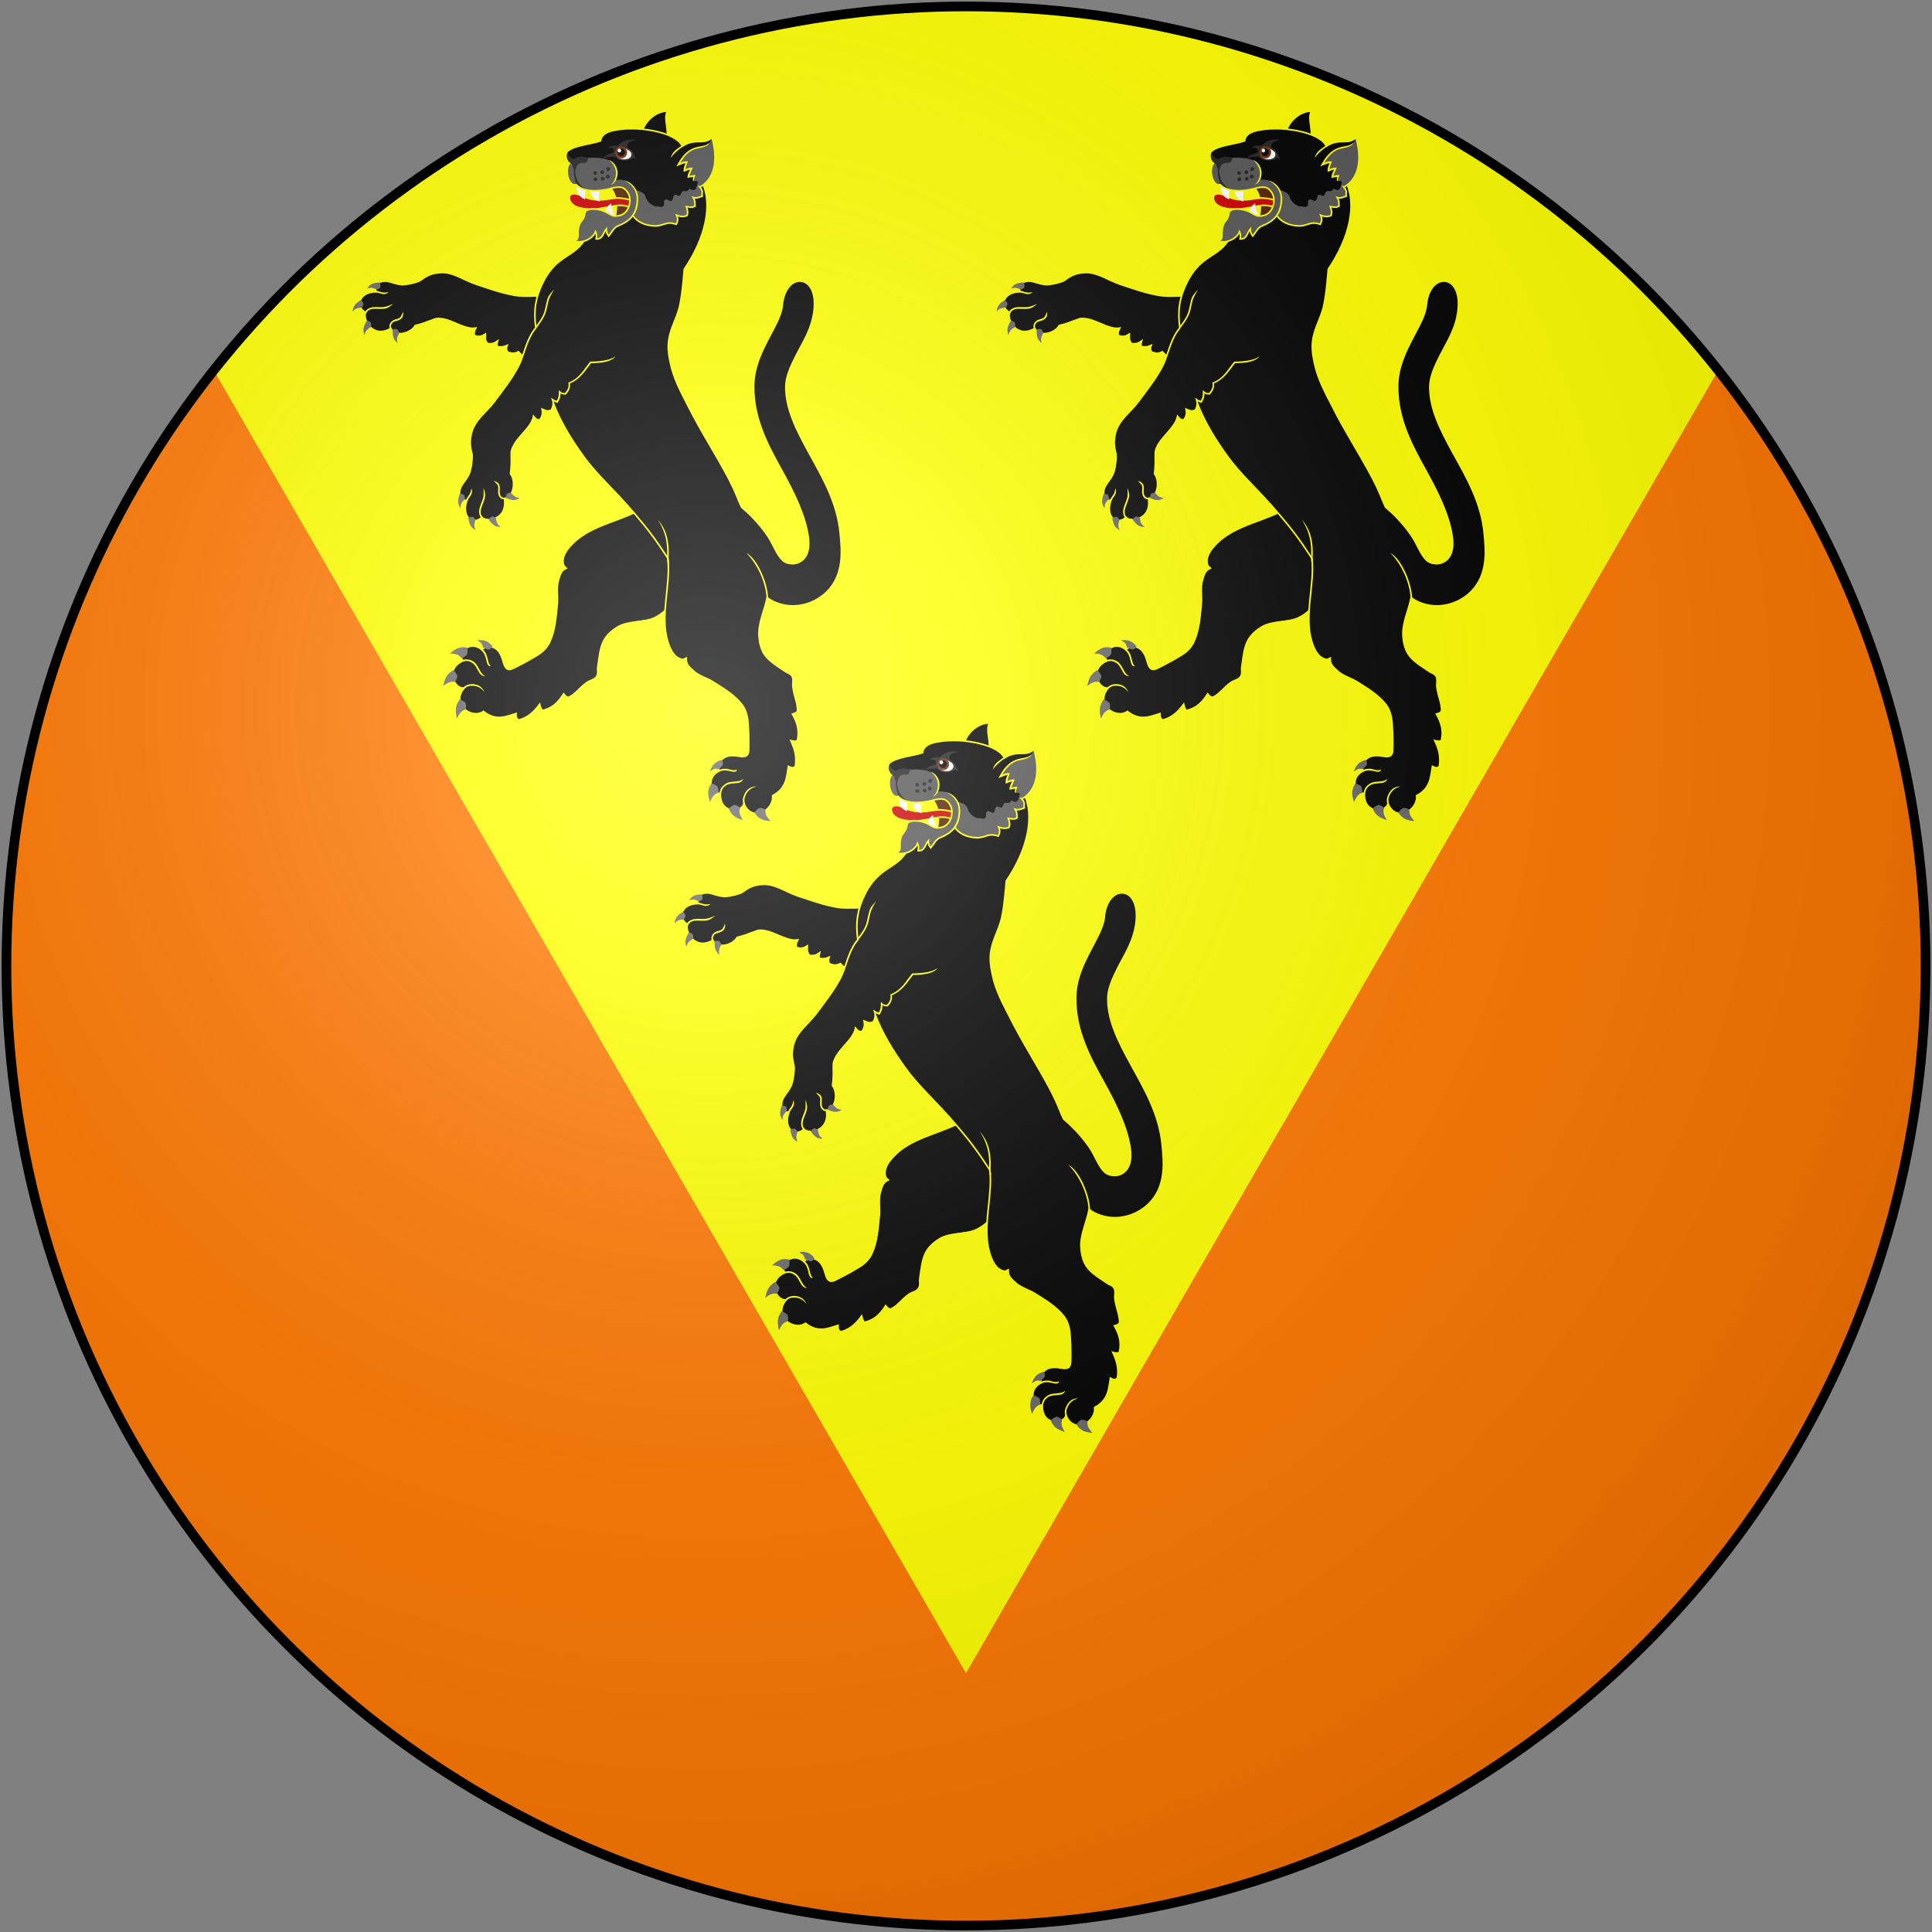 <svg xmlns="http://www.w3.org/2000/svg" width="600" height="600" xmlns:xlink="http://www.w3.org/1999/xlink">
<rect width="100%" height="100%" fill="#808080" stroke="none"/>
<defs>
  <radialGradient id="rg" gradientUnits="userSpaceOnUse" cx="220" cy="220" r="405">
    <stop style="stop-color:#fff;stop-opacity:.3" offset="0" />
    <stop style="stop-color:#fff;stop-opacity:.2" offset="0.2" />
    <stop style="stop-color:#666;stop-opacity:.1" offset="0.6" />
    <stop style="stop-color:#000;stop-opacity:.13" offset="1" />
  </radialGradient>
  <circle id="shield" r="298" cx="300" cy="300"/>
</defs>
<use id="background" xlink:href="#shield"  fill="#ff7700" />
<path style="fill:#ffff00" d="m 300,2 a 298,298 0 0 0 -233.44,113.3 l 233.44,404.3 233.6,-404.6 a 298,298 0 0 0 -233.6,-113 z" />
<use xlink:href="#leopard" transform="translate(-100,-190)"/>
<use xlink:href="#leopard" transform="translate(100,-190)"/>
<g id="leopard" transform="translate(128,170)scale(0.5)" style="fill:#ffff00;stroke:#ffff00;stroke-width:1;">
  <g>
    <path style="fill:#000000;stroke:none;" d="m 363.5,337.6 c -2.9,6 -7.2,11.8 -18.2,16.7 -0.4,0.3 -0.8,0.5 -1.1,0.7 -0.1,0 -0.1,0 -0.2,0.1 0,0 -0.1,0 0,0 -0.1,0 -0.1,0.1 -0.2,0.1 -7.3,5 -17.9,7.8 -27.7,11.9 0,0.1 0,0.1 0,0.1 -0.3,0.1 -0.5,0.2 -0.8,0.3 -2,0.9 -4,1.9 -6,3 -1.1,0.6 -2.1,1.2 -3.2,1.9 -2.2,1.4 -4.2,3 -6.1,4.8 -3.1,3.2 -6.5,7.3 -6.3,11.8 0.1,1.6 0.3,2.6 2,3.8 -3.3,1.7 -3.7,3.9 -4.8,7.4 -1.3,4 -0.4,10 -0.8,14.2 -0.6,8.3 -1.1,16.9 -4.5,24.3 -0.3,0.6 -0.6,1.2 -1,1.8 -0.2,0.3 -0.4,0.6 -0.6,0.8 -1,1.5 -2.3,2.8 -3.6,3.8 -0.4,0.3 -0.9,0.7 -1.5,1.1 -0.6,0.4 -1.3,0.8 -2,1.3 -4.3,2.7 -10.6,6 -14.1,7.7 -0.7,0.3 -1.3,0.6 -1.9,0.7 -1.8,0.2 -3.3,-0.8 -4.3,-4.7 -2.8,-11.3 -9.6,-10.5 -13.4,-7.8 -8.5,-6.4 -14.5,3.2 -11.7,7.1 -11.9,5.5 -4.7,18 0.8,16.8 -8.5,10.1 4.5,19.6 12,14.6 7.9,6.2 14,3.2 20.3,1.3 -0.1,1.6 -0.2,3.3 1.8,4 6.3,-1.8 9.7,-5.7 12.8,-9.7 0.4,1.7 0.8,3.1 1.9,3.8 5.9,-1.6 9.1,-4.4 13,-10.3 1.1,1.5 2.1,2.1 3.2,2.1 4.5,-2.3 6.4,-5.5 11.6,-9.3 1.8,-1.2 4,-1.4 5.4,-3.1 0.4,-0.4 0.6,-0.9 0.8,-1.5 0.4,-1.4 -0.1,-3 0.2,-4.9 0.7,-4.3 1,-8.9 2.3,-13 0.1,-0.3 0.2,-0.6 0.4,-0.9 0.3,-1.1 0.8,-2 1.3,-2.9 2,-3.5 5.2,-6.2 8.6,-8.1 1.2,-0.7 2.6,-1.3 3.9,-1.8 0.6,-0.2 1.2,-0.4 1.8,-0.5 0.8,-0.2 1.6,-0.4 2.4,-0.6 1,-0.3 1.9,-0.5 2.8,-0.6 0.1,0 0.1,0 0.2,0 2.9,-0.5 5.9,-0.8 8.8,-1.4 0.6,-0.2 1.2,-0.3 1.8,-0.5 -0.3,0.1 0.4,0 1,-0.2 9.7,-5.5 18,-18.3 18.7,-24.7 z" />
    <path style="stroke:none;" d="m 246.8,452.5 c -0.4,-0.8 -0.6,-1.8 -0.8,-2.8 -0.5,-2 -1.1,-4.2 -3.4,-6 l 0.6,-0.9 c 1.3,1 2.1,2.1 2.7,3.3 0.5,1.2 0.8,2.3 1.1,3.4 0.2,1 0.4,2 0.7,2.6 0.3,0.6 0.6,0.9 1.1,1.6 -1,0.3 -1.6,-0.3 -2,-1.2 z m -5,5.5 c -1.3,-2.1 -2.6,-5.2 -4.4,-6.2 -1.8,-1.1 -3.2,-1.7 -6,-0.8 l -0.3,-1 c 1.1,-0.4 2.1,-0.5 3,-0.4 1.4,0 2.6,0.5 3.8,1.2 2.3,1.4 3.5,4.7 4.8,6.7 1.2,1.9 2.7,2.5 2.7,2.5 0,0 -2.1,0.3 -3.6,-2 z m -5.8,8 c -2.1,0.2 -3.7,1.9 -3.7,1.9 l -0.7,-0.7 c 0,0 1.7,-1.9 4.3,-2.2 0.5,0 1,-0.1 1.5,-0.1 3.3,0.1 6,1.5 7.5,5 -2.5,-3.2 -5.1,-4.2 -8.9,-3.9 z" />
    <path style="fill:none;" d="m 327.8,429.3 c -3.3,2 -6.5,4.7 -8.5,8.1 -2.8,5 -3.1,11.1 -4,16.8 -0.3,2.5 0.6,4.5 -1.1,6.5 -1.4,1.6 -3.6,1.9 -5.4,3 -5.2,3.7 -6.9,7.1 -11.5,9.4 -1.1,0 -2.1,-0.6 -3.2,-2.1 -3.9,6 -7.1,8.7 -13,10.3 -1.1,-0.6 -1.5,-2.2 -1.9,-3.9 -3.1,4.1 -6.5,8 -12.8,9.8 -2,-0.7 -1.9,-2.4 -1.9,-4 -6.2,1.9 -12.4,4.9 -20.2,-1.3 -7.5,5.1 -20.5,-4.5 -12,-14.6 -5.5,1.2 -12.7,-11.3 -0.9,-16.8 -2.8,-3.9 3.3,-13.5 11.8,-7.1 3.8,-2.8 10.6,-3.5 13.4,7.7 1.4,5.2 3.5,5.3 6.2,4 4.6,-2.2 14.3,-7.4 17.6,-10 2.1,-1.8 4,-3.9 5.1,-6.5 3.4,-7.3 3.9,-16 4.7,-24.2 0.3,-4.2 -0.7,-10.1 0.7,-14.2 1,-3.5 1.5,-5.7 4.8,-7.3 -1.7,-1.4 -1.9,-2.3 -2,-3.9 -0.3,-4.5 3.2,-8.6 6.3,-11.7 11.8,-11.8 32.2,-14.1 44,-22.3 -0.4,0.3 0.5,-0.2 1.2,-0.8 11,-4.8 15.3,-10.6 18.3,-16.6 l 5.7,61.4 c -0.6,6.4 -8.5,20.2 -19.1,24.9 -6.7,3 -15.5,1.6 -22.3,5.4 z" />
    <path style="fill:#666666;stroke:none;" d="m 243,437.6 c -0.9,-0.1 -1.7,0 -2.6,0.1 2,1.4 2.9,1.4 3.6,4.5 1.1,0.3 1.6,0.8 3.4,1.2 1.2,-0.1 1.9,-1 2.5,-1.9 -2.2,-2.9 -4.4,-3.8 -6.9,-3.9 z m -11.8,4.4 c -2.8,0.2 -5,1.6 -7.7,3.9 4.2,0.1 5.6,1 7.3,3 1.1,-0.7 1.6,-0.6 3.3,-2.3 0.4,-2.2 0.3,-3.3 0.2,-4.3 -1.2,-0.2 -2.2,-0.3 -3.1,-0.3 z m -5.6,14.2 c -4.1,2.4 -5.3,5.1 -6.3,9.9 3.3,-2.6 5,-2.9 7.4,-2.5 0.5,-1.1 1,-1.4 1.4,-3.8 -1,-2 -1.8,-2.9 -2.5,-3.6 z m 3.9,18.2 c -2.8,4 -2.8,7 -1.7,11.9 1.9,-4 3.2,-5 5.6,-5.7 0,-1.3 0.4,-1.7 -0.3,-4.1 -1.7,-1.3 -2.7,-1.8 -3.6,-2.1 z" />
  </g>
  <g>
    <path style="fill:#000000;stroke:none;" d="m 314.7,228.7 c 0,0 -2.7,-1.4 -4.6,-1.5 -2.8,-0.3 -7.2,0.9 -10.1,0.8 -3.3,-0.2 -6.3,-1.2 -9.5,-2.2 -0.1,0.1 -0.1,0 -0.1,0 -0.1,0 -0.1,0 -0.1,0 -0.5,-0.1 -0.8,-0.2 -1.3,-0.4 0,0 -0.1,0 -0.1,0 -1.3,-0.4 -2.8,-0.9 -4.3,-1.1 -7,-1.1 -13.7,0.2 -20.5,-0.9 -8.3,-1.4 -16.5,-4.3 -24.5,-6.9 -7.6,-2.5 -14,-7.6 -21.9,-7.2 -5.3,0.3 -8.2,1.6 -12.5,4.7 -1.8,1.3 -8.6,2.9 -11.5,2.8 -5.7,-0.3 -9.4,-3.9 -14.3,-1.4 -3.9,2 -1.7,5.7 -1.7,5.7 -11.4,0.3 -12.9,9.7 -6.5,13 -0.5,0.7 -0.6,1.8 -0.4,2.9 0,0.5 0.1,0.8 0.2,1.2 1.5,4.9 7,10.7 15.7,5.7 1.2,2.2 3.3,3.1 5.7,3.2 0.3,0 0.8,0.1 1.2,0 3.5,-0.3 7,-2.5 8.4,-4.9 0,0 5,-1.3 7.4,-2.3 1.3,-0.5 5.4,-2.1 5.4,-2.1 8.3,-1 17,7.3 24.7,6 -0.9,1.6 -1.4,3 -0.7,4.5 2.8,1 4.5,0.5 6.7,-0.9 -0.1,1.6 -0.4,2.7 0.2,4.2 0.1,0.3 0.3,0.5 0.5,0.8 0.2,0.3 0.4,0.6 0.6,0.9 2.5,0.4 4.3,-0.2 6.2,-1.5 -0.2,1.1 -0.4,1.1 -0.2,3.4 3.6,0.7 4.4,-0.3 6.2,-0.7 -0.6,1.4 -0.5,2.3 0,3.9 3.6,1.7 5.3,0.9 6.9,0 5,5.7 10.8,6.5 16.3,8.7 2.7,7.5 5.7,12.5 9.1,14 z" />
    <path style="fill:none;" d="m 314.8,228.7 c 0,0 -2.7,-1.4 -4.6,-1.5 -2.8,-0.2 -7.3,1.1 -10.1,0.9 -3.4,-0.1 -6.4,-1.1 -9.6,-2.2 -1.8,-0.6 -3.8,-1.2 -5.9,-1.6 -7.1,-1.1 -13.7,0.3 -20.5,-0.8 -8.4,-1.4 -16.4,-4.3 -24.5,-7 -7.5,-2.5 -14,-7.6 -21.8,-7.2 -5.4,0.3 -8.3,1.6 -12.6,4.8 -1.7,1.2 -8.6,2.8 -11.5,2.7 -5.8,-0.3 -9.3,-3.8 -14.3,-1.3 -3.8,1.9 -1.7,5.7 -1.7,5.7 -11.3,0.2 -12.9,9.6 -6.6,12.9 -2,3.9 4.2,16.6 15.6,9.9 3.3,6 12.9,2.6 15.2,-1.8 0,0 5,-1.2 7.4,-2.3 1.4,-0.5 5.5,-2 5.5,-2 8.3,-1.1 17.1,7.2 24.7,5.9 -0.9,1.7 -1.4,3 -0.7,4.7 2.8,0.9 4.5,0.4 6.7,-1 0,2.1 -0.7,3.3 1.3,5.9 2.6,0.4 4.4,-0.2 6.3,-1.6 -0.3,1.2 -0.5,1.1 -0.4,3.4 3.7,0.7 4.6,-0.1 6.3,-0.7 -0.6,1.5 -0.6,2.4 0.1,4 3.5,1.6 5.2,0.8 6.9,0 5,5.6 10.7,6.6 16.3,8.6 2.7,7.5 5.7,12.6 8.9,14 z" />
    <path style="stroke:none;" d="m 181.4,222.6 c -1.3,-0.3 -2.4,-0.8 -3.9,-1 l 0.1,-1 c 1.6,0.2 2.8,0.8 3.9,1 1.2,0.2 2.2,0.2 3.9,-0.2 -1.5,1.4 -2.8,1.4 -4,1.2 z m 2.2,9 c -2.6,0.6 -6.1,0 -8.4,0.3 -1.5,0.3 -2.4,0.8 -2.9,1.5 -0.6,0.5 -0.7,0.9 -0.7,0.9 l -1,-0.4 c 0,0 0.4,-0.6 1,-1.4 0.7,-0.6 1.8,-1.3 3.4,-1.6 2.7,-0.5 6.1,0.2 8.4,-0.4 1.8,-0.4 4.8,-1.8 4.8,-1.8 0,0 -2.5,2.4 -4.6,2.9 z m 10.2,5.6 c -0.7,1.1 -1.9,1.6 -3,2 -1.1,0.3 -2.2,0.6 -2.9,1.1 -0.9,1 -1.1,1.8 -1.1,2.5 0.1,0.6 0.3,1 0.3,1 l -0.8,0.5 c 0,0 -0.4,-0.6 -0.4,-1.4 -0.1,-1 0.2,-2.2 1.4,-3.3 0.9,-0.8 2.1,-1.2 3.2,-1.5 1.1,-0.3 2,-0.7 2.4,-1.5 1,-1.4 1.3,-2.9 1.3,-2.9 0,0 0.7,1.7 -0.4,3.5 z" />
    <path style="fill:#666666;stroke:none;" d="m 192,246.7 c -1.5,2.9 -1.7,3.9 -1.1,6.4 -2.6,-2.2 -3.1,-4.1 -3,-8.6 2.8,-0.4 3,-0.3 4.1,2.2 z m -12,-31.2 c 0.6,3 0.6,3.3 -1.8,4.4 -2.8,-1.3 -3.8,-1.4 -6.2,-0.7 2,-3 3.8,-3.5 8,-3.7 z m -5.5,25.4 c 0.1,0.5 0,1.2 -0.1,2.2 -2.7,1.6 -3.3,2.6 -4.1,5 -1.1,-3.4 -0.6,-5.3 1.7,-9.1 1.6,0.7 2.3,1.1 2.5,1.9 z m -4.9,-12.7 c 0.4,0.8 0.1,1.4 -0.9,2.9 -3.1,0.1 -4,0.6 -5.7,2.4 0.4,-3.6 1.7,-4.9 5.3,-7.2 0.7,0.8 1.1,1.4 1.3,1.9 z" />
  </g>
  <g>
    <path style="fill:#000000;stroke:none;" d="m 380,153 -70.6,30.8 c -5.9,17.1 -18.5,11.9 -28.3,31.9 -4.5,9.1 -5.8,17.2 -4.3,27.9 -1.1,1.4 -2.3,3.1 -3.3,5 -3.4,6.4 -4.5,13.3 -7.8,19.5 -4.1,7.6 -9.5,14.4 -14.6,21.3 -4.8,6.4 -11.6,10.9 -14,18.6 -1.5,5.4 -1.3,8.6 0,13.8 0.5,2 -0.4,9.2 -1.5,12 -2.2,5.5 -6.7,7.7 -6.1,13.4 0.4,4.3 4.5,3.5 4.5,3.5 -3.8,10.9 4.2,15.7 9.3,10.6 2.7,3.3 16.2,1.6 14,-11.7 6.5,-1.2 6.9,-11.6 3.8,-15.3 0,0 0.6,-5.2 0.5,-7.9 -0.1,-1.4 0,-5.9 0,-5.9 1.9,-8.5 12.3,-14.1 13.8,-21.9 1.1,1.4 2.1,2.3 3.8,2.2 1.8,-2.3 2,-4.2 1.5,-6.7 1.8,0.7 2.7,1.7 5.7,0.7 1,-1.8 1.3,-3.4 1.2,-4.7 4.3,11.7 11.6,23.4 18.8,33.3 9.3,12.8 18.3,19.7 32.4,36.4 7.4,8.7 12.3,15.1 20,26.9 2,15.8 -5,35.6 -0.1,51.6 1.3,4.2 3.4,9.1 7.3,10.7 1.5,0.7 2.3,0.9 4.2,-0.2 -0.1,3.8 1.6,5.2 4.2,7.6 2.8,3 8.3,4.7 11.8,6.7 6.7,4.2 13.8,8.3 18.7,14.6 1.6,2.1 2.7,4.8 3.2,7.5 0.9,4.1 1.1,15.3 0.9,20.5 -0.1,3 -1,5 -6,4 -10.9,-2.1 -13.2,4.5 -12.5,9.2 -9.2,5.1 -3.6,14.8 0.9,13.8 -0.4,13.3 13.4,12 14.7,6.4 4.9,12.1 18.8,4.2 17.8,-4.9 8.7,-4.6 8.7,-11.6 9.8,-18.2 1.4,0.7 2.9,1.5 4.3,0 1.1,-6.6 -0.7,-11.4 -2.8,-16 1.6,0.4 3.1,0.7 4.1,-0.1 1.2,-6.1 0.3,-10.3 -3.1,-16.4 1.8,-0.4 2.8,-1.1 3.2,-2 0,-5.2 -2,-8.3 -2.9,-14.7 -0.3,-2.1 0.5,-4.3 -0.3,-6.3 -0.9,-2.3 -3.1,-2.3 -5,-3.8 -4.5,-3.1 -9.7,-6 -12.7,-10.7 -2,-3.3 -2.9,-7.4 -3.1,-11.3 -0.4,-7.9 3.5,-15.6 5.1,-23.5 1.5,1.2 3.2,2.2 5.2,3 11.1,4.6 23.5,1.5 31.8,-6.5 11.1,-11 9.3,-26.3 8.4,-36.2 -1.8,-19.7 -11.4,-35.6 -19.4,-50.2 -8,-14.6 -14.5,-27.5 -14.4,-41.1 0,-5.9 2.7,-12.1 6.6,-19.8 3.9,-7.6 9.6,-16.2 10.9,-27.4 1.5,-12.4 -3.4,-18.1 -8.3,-18.4 -5.3,-0.4 -10.6,5.2 -11.4,15 -0.6,6.3 -4.7,13.1 -8.9,21.2 -4.1,8 -8.9,17.6 -8.9,29.3 -0.1,20 8.8,36.5 17,51.3 8.2,14.8 14.9,28.4 16.9,42 1.2,8.6 -1.2,14 -6.3,16.1 -3.3,1.3 -7.5,0.5 -9.6,-1.5 -3.7,-3.5 -5.7,-9.7 -9.1,-14.9 -5.7,-8.4 -12,-14.4 -16.4,-18.1 -1.1,-2.4 -2.2,-4.9 -3.1,-7.2 -1.5,-3.7 -3.2,-7.2 -5,-10.7 -8,-15.1 -17.5,-29.7 -25.1,-44.9 -4.6,-9 -9.1,-17.2 -11.1,-27.2 -1.1,-5.1 -1.7,-10 -0.7,-15.1 1.2,-6.5 4.8,-12.7 6.4,-19.1 1.9,-7.7 3,-23.6 3,-23.6 13.4,-19.7 17.8,-40.5 11,-54.2 z" />
    <path style="stroke:none;" d="m 284.4,224.6 c -0.6,1.5 -1,3.3 -1.4,5.2 -0.4,1.8 -0.8,3.7 -1.3,4.9 -1.2,3.1 -3.2,5.6 -5.1,8.2 l 0.8,0.6 c 1.9,-2.6 3.9,-5.2 5.2,-8.4 0.6,-1.4 1,-3.3 1.4,-5.1 0.4,-1.9 0.7,-3.6 1.3,-4.9 0.7,-1.6 2.8,-5.3 2.8,-5.3 0,0 -2.9,3 -3.7,4.8 z m 26.4,40 h -0.3 l -0.1,0.2 c -3.8,4.7 -6.4,10 -13,12.7 l -0.4,0.1 0.1,0.4 c 0.1,1.9 0.2,3.4 -2.2,6.1 -1.4,0 -2,-0.1 -3,-1.1 l -0.7,-0.7 -0.1,1.1 c -0.1,1.8 0.2,2.8 -1.3,5.5 -1.4,-0.4 -1.5,-0.5 -2.3,-1.1 l -1.2,-0.7 0.4,1.3 c 0.2,0.5 0.4,1.2 0.4,1.8 h 1 c 0,-0.2 -0.1,-0.7 -0.1,-0.9 0.4,0.2 0.9,0.6 2,0.9 h 0.4 l 0.1,-0.3 c 1.7,-2.8 1.6,-4.2 1.6,-5.6 0.8,0.6 1.7,0.9 3.1,0.8 h 0.2 l 0.1,-0.1 c 2.6,-2.8 2.7,-4.9 2.5,-6.8 6.6,-2.8 9.5,-8.1 13.1,-12.6 7.5,-0.1 13,-1.1 15.3,-4.4 -2.6,2.2 -8.1,3.3 -15.6,3.4 z m 47.5,122.1 v 0 0 c 0.2,1 0.2,2 0.3,3 l 1,-0.1 c -0.1,-0.9 -0.2,-2 -0.3,-2.9 0,-0.1 0,-0.1 0,-0.1 0.7,-12.2 -2.4,-18.9 -6.7,-23.8 3.4,5.4 6.4,11.8 5.7,23.9 z m 57.1,7.9 c 2.5,5 4.4,11.1 4.7,16.5 0,0 0,0 0,0.1 -0.1,0.7 -0.3,1.3 -0.5,2 l 1,0.2 c 0.2,-0.6 0.4,-1.3 0.5,-2.1 v -0.1 0 c -0.3,-5.7 -2.3,-11.9 -4.8,-17 -2.6,-5.2 -5.7,-9.3 -8.8,-10.7 2.2,2 5.4,6.1 7.9,11.1 z" />
    <path style="stroke:none;" d="m 253.8,340.5 c 0.7,1 0.7,2.2 0.6,3.5 0,1.2 -0.1,2.3 0.2,3.2 0.5,1.2 1.1,1.6 1.7,1.8 0.6,0.2 1,0.1 1,0.1 l 0.2,1 c 0,0 -0.6,0.1 -1.5,-0.1 -0.8,-0.3 -1.8,-1 -2.3,-2.4 -0.5,-1.2 -0.3,-2.5 -0.3,-3.6 0.1,-1.2 0.1,-2.2 -0.4,-2.9 -1,-1.3 -2.3,-2.3 -2.3,-2.3 0,0 1.8,0 3.1,1.7 z m -8.5,8 c -0.4,2.7 -2.2,5.7 -2.6,8.1 -0.3,1.6 0,2.6 0.2,3.3 0.3,0.7 0.7,1 0.7,1 l -0.8,0.7 c 0,0 -0.4,-0.5 -0.8,-1.3 -0.3,-0.9 -0.6,-2.1 -0.3,-3.9 0.5,-2.7 2.2,-5.7 2.6,-8.1 0.2,-1.9 0,-5.2 0,-5.2 0,0 1.3,3.1 1,5.4 z m -8.8,-0.9 c -0.7,1.1 -1.5,2 -2.2,3.4 l -0.9,-0.4 c 0.7,-1.6 1.6,-2.5 2.2,-3.5 0.6,-1.1 0.9,-2 1.2,-3.8 0.7,1.8 0.3,3.1 -0.3,4.3 z" />
    <path style="stroke:none;" d="m 399.9,519.4 c -0.9,0 -1.8,-0.3 -2.7,-0.5 -2,-0.4 -4.2,-0.8 -6.7,0.6 l -0.5,-0.9 c 1.4,-0.9 2.8,-1.1 4,-1.1 1.2,-0.1 2.4,0.1 3.4,0.5 1,0.2 1.8,0.4 2.5,0.4 0.6,0 1.1,-0.2 1.9,-0.4 -0.2,1.1 -1.1,1.4 -1.9,1.4 z m 2.5,6.9 c -2.4,0.3 -5.6,0.3 -7.3,1.4 -1.7,1.2 -2.8,2.3 -3.2,5.2 l -1,-0.1 c 0.4,-3.2 1.9,-4.7 3.7,-5.9 2.1,-1.6 5.5,-1.3 7.7,-1.7 2.2,-0.3 3.4,-1.4 3.4,-1.4 0,0 -0.7,2.2 -3.3,2.5 z m 4.3,8.7 c -0.7,2.2 0,4.3 0,4.3 l -0.9,0.3 c 0,0 -1,-2.4 0,-4.9 1.4,-3.9 3.9,-6.3 8.1,-6.2 -3.8,1 -5.9,2.9 -7.2,6.5 z" />
    <path style="fill:none;" d="m 380,153 -70.6,30.8 c -5.9,17.1 -18.5,11.9 -28.3,31.9 -4.5,9.1 -5.8,17.2 -4.3,27.9 -1.1,1.4 -2.3,3.1 -3.3,5 -3.4,6.4 -4.5,13.3 -7.8,19.5 -4.1,7.6 -9.5,14.4 -14.6,21.3 -4.8,6.4 -11.6,10.9 -14,18.6 -1.5,5.4 -1.3,8.6 0,13.8 0.5,2 -0.4,9.2 -1.5,12 -2.2,5.5 -6.7,7.7 -6.1,13.4 0.4,4.3 4.5,3.5 4.5,3.5 -3.8,10.9 4.2,15.7 9.3,10.6 2.7,3.3 16.2,1.6 14,-11.7 6.5,-1.2 6.9,-11.6 3.8,-15.3 0,0 0.6,-5.2 0.5,-7.9 -0.1,-1.4 0,-5.9 0,-5.9 1.9,-8.5 12.3,-14.1 13.8,-21.9 1.1,1.4 2.1,2.3 3.8,2.2 1.8,-2.3 2,-4.2 1.5,-6.7 1.8,0.7 2.7,1.7 5.7,0.7 1,-1.8 1.3,-3.4 1.2,-4.7 4.3,11.7 11.6,23.4 18.8,33.3 9.3,12.8 18.3,19.7 32.4,36.4 7.4,8.7 12.3,15.1 20,26.9 2,15.8 -5,35.6 -0.1,51.6 1.3,4.2 3.4,9.1 7.3,10.7 1.5,0.7 2.3,0.9 4.2,-0.2 -0.1,3.8 1.6,5.2 4.2,7.6 2.8,3 8.3,4.7 11.8,6.7 6.7,4.2 13.8,8.3 18.7,14.6 1.6,2.1 2.7,4.8 3.2,7.5 0.9,4.1 1.1,15.3 0.9,20.5 -0.1,3 -1,5 -6,4 -10.9,-2.1 -13.2,4.5 -12.5,9.2 -9.2,5.1 -3.6,14.8 0.9,13.8 -0.4,13.3 13.4,12 14.7,6.4 4.9,12.1 18.8,4.2 17.8,-4.9 8.7,-4.6 8.7,-11.6 9.8,-18.2 1.4,0.7 2.9,1.5 4.3,0 1.1,-6.6 -0.7,-11.4 -2.8,-16 1.6,0.4 3.1,0.7 4.1,-0.1 1.2,-6.1 0.3,-10.3 -3.1,-16.4 1.8,-0.4 2.8,-1.1 3.2,-2 0,-5.2 -2,-8.3 -2.9,-14.7 -0.3,-2.1 0.5,-4.3 -0.3,-6.3 -0.9,-2.3 -3.1,-2.3 -5,-3.8 -4.5,-3.1 -9.7,-6 -12.7,-10.7 -2,-3.3 -2.9,-7.4 -3.1,-11.3 -0.4,-7.9 3.5,-15.6 5.1,-23.5 1.5,1.2 3.2,2.2 5.2,3 11.1,4.6 23.5,1.5 31.8,-6.5 11.1,-11 9.3,-26.3 8.4,-36.2 -1.8,-19.7 -11.4,-35.6 -19.4,-50.2 -8,-14.6 -14.5,-27.5 -14.4,-41.1 0,-5.9 2.7,-12.1 6.6,-19.8 3.9,-7.6 9.6,-16.2 10.9,-27.4 1.5,-12.4 -3.4,-18.1 -8.3,-18.4 -5.3,-0.4 -10.6,5.2 -11.4,15 -0.6,6.3 -4.7,13.1 -8.9,21.2 -4.1,8 -8.9,17.6 -8.9,29.3 -0.1,20 8.8,36.5 17,51.3 8.2,14.8 14.9,28.4 16.9,42 1.2,8.6 -1.2,14 -6.3,16.1 -3.3,1.3 -7.5,0.5 -9.6,-1.5 -3.7,-3.5 -5.7,-9.7 -9.1,-14.9 -5.7,-8.4 -12,-14.4 -16.4,-18.1 -1.1,-2.4 -2.2,-4.9 -3.1,-7.2 -1.5,-3.7 -3.2,-7.2 -5,-10.7 -8,-15.1 -17.5,-29.7 -25.1,-44.9 -4.6,-9 -9.1,-17.2 -11.1,-27.2 -1.1,-5.1 -1.7,-10 -0.7,-15.1 1.2,-6.5 4.8,-12.7 6.4,-19.1 1.9,-7.7 3,-23.6 3,-23.6 13.4,-19.7 17.8,-40.5 11,-54.2 z" />
    <path style="fill:#666666;stroke:none;" d="m 392.4,512 c -4.5,1.1 -6.2,3.6 -7.5,7.2 2.1,-1.2 2.4,-2.2 5.4,-1.5 0.8,-0.8 1.4,-1.1 2.6,-2.5 0.4,-1.3 0,-2.3 -0.5,-3.2 z m -6.6,14.7 c -2.6,4 -2.2,7 -0.8,11.5 1.6,-3.9 2.9,-5 5.2,-5.9 -0.2,-1.2 0.2,-1.7 -0.7,-4 -1.8,-1.1 -2.9,-1.5 -3.7,-1.6 z m 14.4,13.2 c -2,0.9 -2.9,1.6 -3.6,2.2 1.7,4.4 4.3,5.8 8.8,7.3 -2.3,-3.6 -2.4,-5.3 -1.7,-7.7 -1.1,-0.6 -1.3,-1.3 -3.5,-1.8 z m 15.4,1.9 c -1.8,1.2 -2.5,2 -3,2.9 2.5,4 5.4,4.9 10,5.3 -2.9,-3.1 -3.3,-4.6 -3.2,-7.3 -1.1,-0.3 -1.4,-0.8 -3.8,-0.9 z" />
    <path style="fill:#666666;stroke:none;" d="m 261.5,346.1 c 2,2.5 2.9,2.9 5.3,3.2 -2.9,1.9 -4.8,1.6 -8.7,-0.1 0.6,-2.8 0.8,-3 3.4,-3.1 z m -31.9,0.5 c 2.8,0.5 3,0.7 3.2,3.3 -2.2,2.2 -2.7,3.1 -2.8,5.7 -1.9,-3 -1.8,-4.8 -0.4,-9 z m 20.5,14.2 c 0.5,0.1 1,0.4 1.9,0.9 0.4,3.1 1,4.1 2.9,5.6 -3.4,0 -4.9,-1.2 -7.4,-4.7 1.2,-1.4 1.8,-1.9 2.6,-1.8 z m -13,0.2 c 0.8,-0.1 1.3,0.4 2.2,1.9 -1,3.1 -0.9,4.1 0.1,6.3 -3,-1.6 -3.8,-3.2 -4.5,-7.6 1,-0.4 1.7,-0.6 2.2,-0.6 z" />
  </g>
  <g>
    <path style="fill:#000000;" d="m 342.4,124.1 c 0.9,-8.2 8.7,-15 16,-15.1 -2.3,6.4 1.4,9.1 -0.2,22.4 z" />
    <path style="fill:#552200;" d="m 321.6,155.3 c 7,4.8 5.5,17 3.9,21.6 0,0 6.2,-1.2 8.4,-3.3 2,-1.7 3.3,-4.4 3.8,-7.1 0.5,-2.8 0.2,-6 -1.3,-8.5 -1.4,-2.4 -3.9,-4.3 -6.6,-4.8 -2.7,-0.7 -8.2,2.1 -8.2,2.1 z" />
    <path style="fill:#cc0000;" d="m 337,169.6 c 0,0 -3.8,-2.6 -9.6,-2 -3.8,0.5 -9.8,2.2 -15.2,2.3 -5.3,0.1 -13.7,-0.7 -14.6,-6.6 -0.2,-1.3 0.5,-2.4 1.7,-2.8 3.7,-1 7.3,2.5 12.6,3.3 5.6,1 9.9,-0.4 15,-0.8 4.5,-0.3 11.1,1.9 11.1,1.9 z" />
    <path style="fill:#ffffff;stroke:none;" d="m 326.9,175.4 c -1.2,-3.1 -3.1,-4.5 -3.3,-9.1 -3.8,2.5 -4.5,5.8 -3.4,10.7 z" />
    <path style="fill:#ffffff;stroke:none;" d="m 309,154.2 c -0.6,3.5 -2.2,5.2 -1.5,9.7 -4.2,-1.6 -5.5,-4.7 -5.4,-9.7 z" />
    <path style="fill:#ffffff;stroke:none;" d="m 317.2,155.4 c -0.4,3.5 -1.8,5.4 -0.8,9.8 -4.3,-1.4 -5.8,-4.3 -6,-9.4 z" />
    <path style="fill:#000000;stroke:none;" d="m 378.7,156.2 c 6,-3.2 12.7,-11.9 7.6,-30.8 -5.3,5.1 -9.9,-0.1 -18.5,5.4 -4.1,-9.2 -29.7,-13.3 -44.3,-9.4 -3.5,1.1 -6.1,2.7 -6.5,6.1 -5.5,2 -16.9,2.8 -20.6,6.6 -2.1,2.3 -0.2,6.5 1.3,7.4 -3.2,3.8 -0.6,14.7 4.2,13.2 5.8,6.2 19.5,3.1 22.3,2.1 0,0 4.7,-1.2 6.7,-0.1 2.1,1 3.7,3.4 4.2,5.8 0.5,2.9 -0.2,6.3 -2,8.6 -1.7,2.2 -4,3 -6.8,3.1 -3.3,0 -3.9,-2.1 -8.8,-3.6 -2.6,-0.8 -7.6,-1.4 -9.6,0.5 -0.7,0.7 -0.7,2.6 -1,3.3 -1,2.8 -2.5,3.2 -3.2,5.6 -1.8,6 1.1,7.9 -3.2,9.8 6,1.7 12.1,-2.1 13.4,-5.9 0.4,0.9 0.9,2.1 0.4,4.5 4.3,0.3 4.3,-4 6.3,-6.2 -0.1,1.4 0.2,2.7 1.5,4.4 1.8,-2.1 3,-5.1 5.6,-6.2 3.4,-1.4 6.9,-3.2 9.3,-6.5 3,4.2 7.9,6.2 13.5,6.4 5.9,0.2 7.1,-3.2 13.5,-1 1,-1.7 1.3,-3.5 0.3,-5.6 2.1,0.8 4.2,1.1 6.4,0.2 0.8,-2 0.2,-3.8 -0.4,-5.6 1.8,0.2 3.5,0.9 5.4,-0.3 -0.3,-1.7 0.4,-2.6 -1.1,-5.3 1.8,0.6 3.5,-0.1 5.6,-0.9 -0.5,-1.8 1,-2.7 -1.5,-5.6 z" />
    <path style="fill:#555555;stroke:none;" d="m 386.3,125.4 c 5.1,18.9 -1.6,27.6 -7.6,30.8 2.5,2.9 1,3.8 1.5,5.6 -2.1,0.8 -3.8,1.5 -5.6,0.9 1.5,2.7 0.8,3.6 1.1,5.3 -1.9,1.2 -3.6,0.5 -5.4,0.3 0.6,1.8 1.2,3.6 0.4,5.6 -2.2,0.9 -4.3,0.6 -6.4,-0.2 1,2.1 0.7,3.9 -0.3,5.6 -6.4,-2.2 -7.6,1.2 -13.5,1 -5.6,-0.2 -10.5,-2.2 -13.5,-6.4 -2.4,3.3 -5.9,5.1 -9.3,6.5 -2.6,1.1 -3.8,4.1 -5.6,6.2 -1.3,-1.7 -1.6,-3 -1.5,-4.4 -2,2.2 -2,6.5 -6.3,6.2 0.5,-2.4 0,-3.6 -0.4,-4.5 -1.3,3.8 -7.4,7.6 -13.4,5.9 4.3,-1.9 1.4,-3.8 3.2,-9.8 0.7,-2.4 2.2,-2.8 3.2,-5.6 0.3,-0.7 0.3,-2.6 1,-3.3 2,-1.9 7,-1.3 9.6,-0.5 4.9,1.5 5.5,3.6 8.8,3.6 2.8,-0.1 5.1,-0.9 6.8,-3.1 1.8,-2.3 2.5,-5.7 2,-8.6 -0.5,-2.4 -2.1,-4.8 -4.2,-5.8 -2,-1.1 -6.7,0.1 -6.7,0.1 -2.8,1 -16.5,4.1 -22.3,-2.1 -4.8,1.5 -7.4,-9.4 -4.2,-13.2 -0.7,-0.5 -1.6,-1.7 -2,-3.1 l 4,1.7 9.1,-2 c 2.6,-0.3 12,-0.7 15.6,3 2.6,3.2 4,6.8 1.5,10.8 2.5,-0.7 7.3,-0.3 10,2.5 0.9,0.9 1.7,1.8 2.3,2.9 1,1.5 5.9,1.1 7,5.5 0.3,1.5 2.5,3.7 3.4,4.2 2.3,1.2 1.7,1.2 3.9,1.2 1.1,0 2.2,0.7 3.2,0 1.7,-1.2 -0.2,-2.9 1.4,-4.2 1.2,-0.9 3,1.6 4.2,0.6 0.8,-0.9 0.7,-2.5 1.5,-3.4 0.9,-1 2.6,1.1 3.5,0.2 0.7,-0.8 0.7,-1.4 1.3,-2.3 0.4,-0.6 2.2,-0.4 3,-0.4 0.5,0 1.2,-0.8 1.4,-1.3 0.3,-0.6 2,1 3.2,0.6 1,-0.3 1.3,-1.6 1.5,-2.1 0.2,-0.4 1,-2.7 0.4,-3.3 -0.6,-0.4 -2.6,-0.1 -2.6,-0.1 l 0.7,-2.8 h -3.7 l 1.8,-5.1 -3.9,1.4 0.9,-5.6 -5.1,1.9 c 1.9,-4 4.4,-6.3 6.8,-8 2.9,-2.1 5.7,-2.1 8.2,-3 2.9,-1 5.2,-2.4 6.1,-5.9 z" />
    <path style="fill:#222222;stroke:none;" d="m 303.3,156.3 4.3,1 c -7.1,-3.7 -7.1,-13.6 -5.4,-15.3 l -0.9,0.3 c -1.6,1.2 -1.2,10.7 2,14 z" />
    <path style="stroke:none;" d="m 384.5,128.7 c -1.1,1.1 -2.5,1.6 -4,1.9 -1.6,0.4 -3.3,0.5 -4.9,1.1 -3.6,1.2 -7.2,3.7 -10.8,10.4 l -0.7,1.3 1.3,-0.6 c 1.6,-0.6 3.1,-1.3 4.4,-1.4 -0.7,1.5 -1.3,3 -1.2,4.7 l 0.1,0.7 0.6,-0.3 c 1.1,-0.5 2.1,-0.9 3.3,-1.1 -0.7,1.4 -1.5,2.8 -1.6,4.5 v 0.6 l 0.6,-0.1 c 1,-0.2 1.7,-0.4 3,-0.5 -0.4,1.4 -0.5,2.3 0.2,2.6 0.1,-0.9 0.4,-2 0.9,-3 l 0.3,-0.9 -0.7,0.1 c -2,0.1 -2.4,0.4 -3.1,0.6 0.3,-1.4 1.1,-2.9 1.8,-4.5 l 0.3,-0.7 h -0.8 c -1.6,0 -2.7,0.5 -3.7,1.1 0.1,-1.4 0.6,-2.7 1.2,-4.2 l 0.3,-0.7 -0.6,-0.1 c -1.4,-0.2 -2.8,0.3 -4.2,1 3.2,-5.4 6.3,-7.6 9.4,-8.6 1.9,-0.6 8.2,-1.2 8.6,-3.9 z m -16.5,2.5 -0.5,-0.8 c -1.6,1 -3,2.1 -4.2,3.1 -1.5,1.4 -2.2,2.9 -2.7,4.6 1.5,-2.2 3.8,-4.6 7.4,-6.9 z m -40.4,16.2 c -0.1,-3.7 -2.2,-6.9 -5.5,-8.1 2.5,1.9 4.4,4.8 4.5,8.1 0,2.5 -1,5.6 -3.2,7.4 3.1,-1.2 4.2,-4.6 4.2,-7.4 z m 11.8,17.1 c -0.2,4 -1.3,6.8 -2.8,9.1 l 0.8,0.5 c 1.7,-2.2 2.8,-5.4 3,-9.5 0.3,-7.4 -4.2,-11.4 -8.5,-12.6 3.7,2.1 7.8,5.5 7.5,12.5 z" />
    <path style="fill:#222222;stroke:none;" d="m 331,127.9 c -1.2,0.6 -3.5,2.5 -3.5,2.5 -1.8,-0.1 -4.5,-0.2 -6.3,1.6 1.5,-0.3 2.8,-0.4 4.1,0.6 0,0.7 0,1.5 0,2.1 0,0 -3.2,1 -4.6,1.7 -0.9,0.5 -2.2,1.6 -2.2,1.6 0,0 2.1,-0.3 3.2,-0.4 1.2,-0.3 2.4,-0.4 3.6,-0.3 0.6,0.1 1.5,0.7 1.5,0.7 2.2,2.1 7.2,2.6 10.4,0.1 l 1.9,1 c 0,0 -1,-2.6 -1.3,-3.3 -0.7,-1.6 -1.7,-2.3 -3.4,-3.8 -0.5,-0.4 -0.9,-0.9 -0.8,-1.6 0.1,-1 1,-1.9 1.8,-2.3 1.1,-0.6 4.1,-1.1 4.1,-1.1 -2.9,-0.5 -5.8,-0.5 -8.5,0.9 z m -34.7,6.3 c -1.3,2.3 -0.5,4.9 1,6.9 0.8,0.6 1.2,0.9 2,0.7 0,0 0.4,1.7 0.6,2.3 0.5,1.3 1.3,2.1 1.3,2.1 0,0 0.5,-1.9 0.9,-2.8 0.4,-0.9 1,-1.5 2,-1.9 1.2,-0.7 3,0.1 4.1,-0.8 0.7,-0.5 1.5,-2.9 1.5,-2.9 0,0 -2,0 -4.2,-0.5 -1.7,-0.3 -5.2,1.6 -5.2,1.6 -2,-1.2 -3.6,-2.3 -4,-4.7 z m 25.5,9.6 c -0.7,0 -1.2,0.5 -1.2,1.1 0,0.8 0.5,1.3 1.2,1.3 0.6,0 1.2,-0.5 1.2,-1.3 0,-0.6 -0.6,-1.1 -1.2,-1.1 z m -3.7,2 c -0.7,0 -1.2,0.5 -1.2,1.2 0,0.6 0.5,1.1 1.2,1.1 0.7,0 1.2,-0.5 1.2,-1.1 0,-0.7 -0.5,-1.2 -1.2,-1.2 z m -4.4,0.5 c -0.7,0 -1.2,0.5 -1.2,1.1 0,0.7 0.5,1.2 1.2,1.2 0.6,0 1.1,-0.5 1.1,-1.2 0,-0.6 -0.5,-1.1 -1.1,-1.1 z m 7.8,2.2 c -0.6,0 -1.2,0.6 -1.2,1.3 0,0.6 0.6,1.1 1.2,1.1 0.7,0 1.2,-0.5 1.2,-1.1 0,-0.7 -0.5,-1.3 -1.2,-1.3 z m -3.2,1.4 c -0.6,0 -1.1,0.5 -1.1,1.1 0,0.7 0.5,1.2 1.1,1.2 0.7,0 1.2,-0.5 1.2,-1.2 0,-0.6 -0.5,-1.1 -1.2,-1.1 z m -4.5,0.3 c -0.7,0 -1.2,0.5 -1.2,1.1 0,0.7 0.5,1.2 1.2,1.2 0.6,0 1.2,-0.5 1.2,-1.2 0,-0.6 -0.6,-1.1 -1.2,-1.1 z" />
    <path style="fill:#ffffff;stroke:none;" d="m 331.2,131.5 c 1.1,0.4 1.7,0.9 2.7,1.5 1.8,1 2.6,2.1 2.2,3.7 -0.5,1.9 -3.3,2.5 -4.9,2.3 -2.5,-0.2 -4.8,-1.6 -4.7,-4.2 0.2,-2.8 2.1,-4.3 4.7,-3.3 z" />
    <path style="fill:#772b07;stroke:none;" d="m 329.8,130.9 c -2,0 -3.6,1.6 -3.6,3.7 0,2.1 1.6,3.8 3.6,3.8 2.1,0 3.7,-1.7 3.7,-3.8 0,-2.1 -1.6,-3.7 -3.7,-3.7 z" />
    <path style="fill:#000000;stroke:none;" d="m 329.8,132.2 c -1.3,0 -2.3,1.1 -2.3,2.4 0,1.3 1,2.4 2.3,2.4 1.4,0 2.4,-1.1 2.4,-2.4 0,-1.3 -1,-2.4 -2.4,-2.4 z" />
    <path style="fill:#ffffff;stroke:none;" d="m 329.8,133.5 a 1.15,1.181 0 0 1 -1.1,1.2 1.15,1.181 0 0 1 -1.1,-1.2 1.15,1.181 0 0 1 1.1,-1.2 1.15,1.181 0 0 1 1.1,1.2 z" />
    <path style="fill:none;" d="m 378.7,156.2 c 6,-3.2 12.7,-11.9 7.6,-30.8 -5.3,5.1 -9.9,-0.1 -18.5,5.4 -4.1,-9.2 -29.7,-13.3 -44.3,-9.4 -3.5,1.1 -6.1,2.7 -6.5,6.1 -5.5,2 -16.9,2.8 -20.6,6.6 -2.1,2.3 -0.2,6.5 1.3,7.4 -3.2,3.8 -0.6,14.7 4.2,13.2 5.8,6.2 19.5,3.1 22.3,2.1 0,0 4.7,-1.2 6.7,-0.1 2.1,1 3.7,3.4 4.2,5.8 0.5,2.9 -0.2,6.3 -2,8.6 -1.7,2.2 -4,3 -6.8,3.1 -3.3,0 -3.9,-2.1 -8.8,-3.6 -2.6,-0.8 -7.6,-1.4 -9.6,0.5 -0.7,0.7 -0.7,2.6 -1,3.3 -1,2.8 -2.5,3.2 -3.2,5.6 -1.8,6 1.1,7.9 -3.2,9.8 6,1.7 12.1,-2.1 13.4,-5.9 0.4,0.9 0.9,2.1 0.4,4.5 4.3,0.3 4.3,-4 6.3,-6.2 -0.1,1.4 0.2,2.7 1.5,4.4 1.8,-2.1 3,-5.1 5.6,-6.2 3.4,-1.4 6.9,-3.2 9.3,-6.5 3,4.2 7.9,6.2 13.5,6.4 5.9,0.2 7.1,-3.2 13.5,-1 1,-1.7 1.3,-3.5 0.3,-5.6 2.1,0.8 4.2,1.1 6.4,0.2 0.8,-2 0.2,-3.8 -0.4,-5.6 1.8,0.2 3.5,0.9 5.4,-0.3 -0.3,-1.7 0.4,-2.6 -1.1,-5.3 1.8,0.6 3.5,-0.1 5.6,-0.9 -0.5,-1.8 1,-2.7 -1.5,-5.6 z" />
  </g>
</g>
<use id="shine" xlink:href="#shield" style="fill:url(#rg);stroke:#000000;stroke-width:3;" />
</svg>

